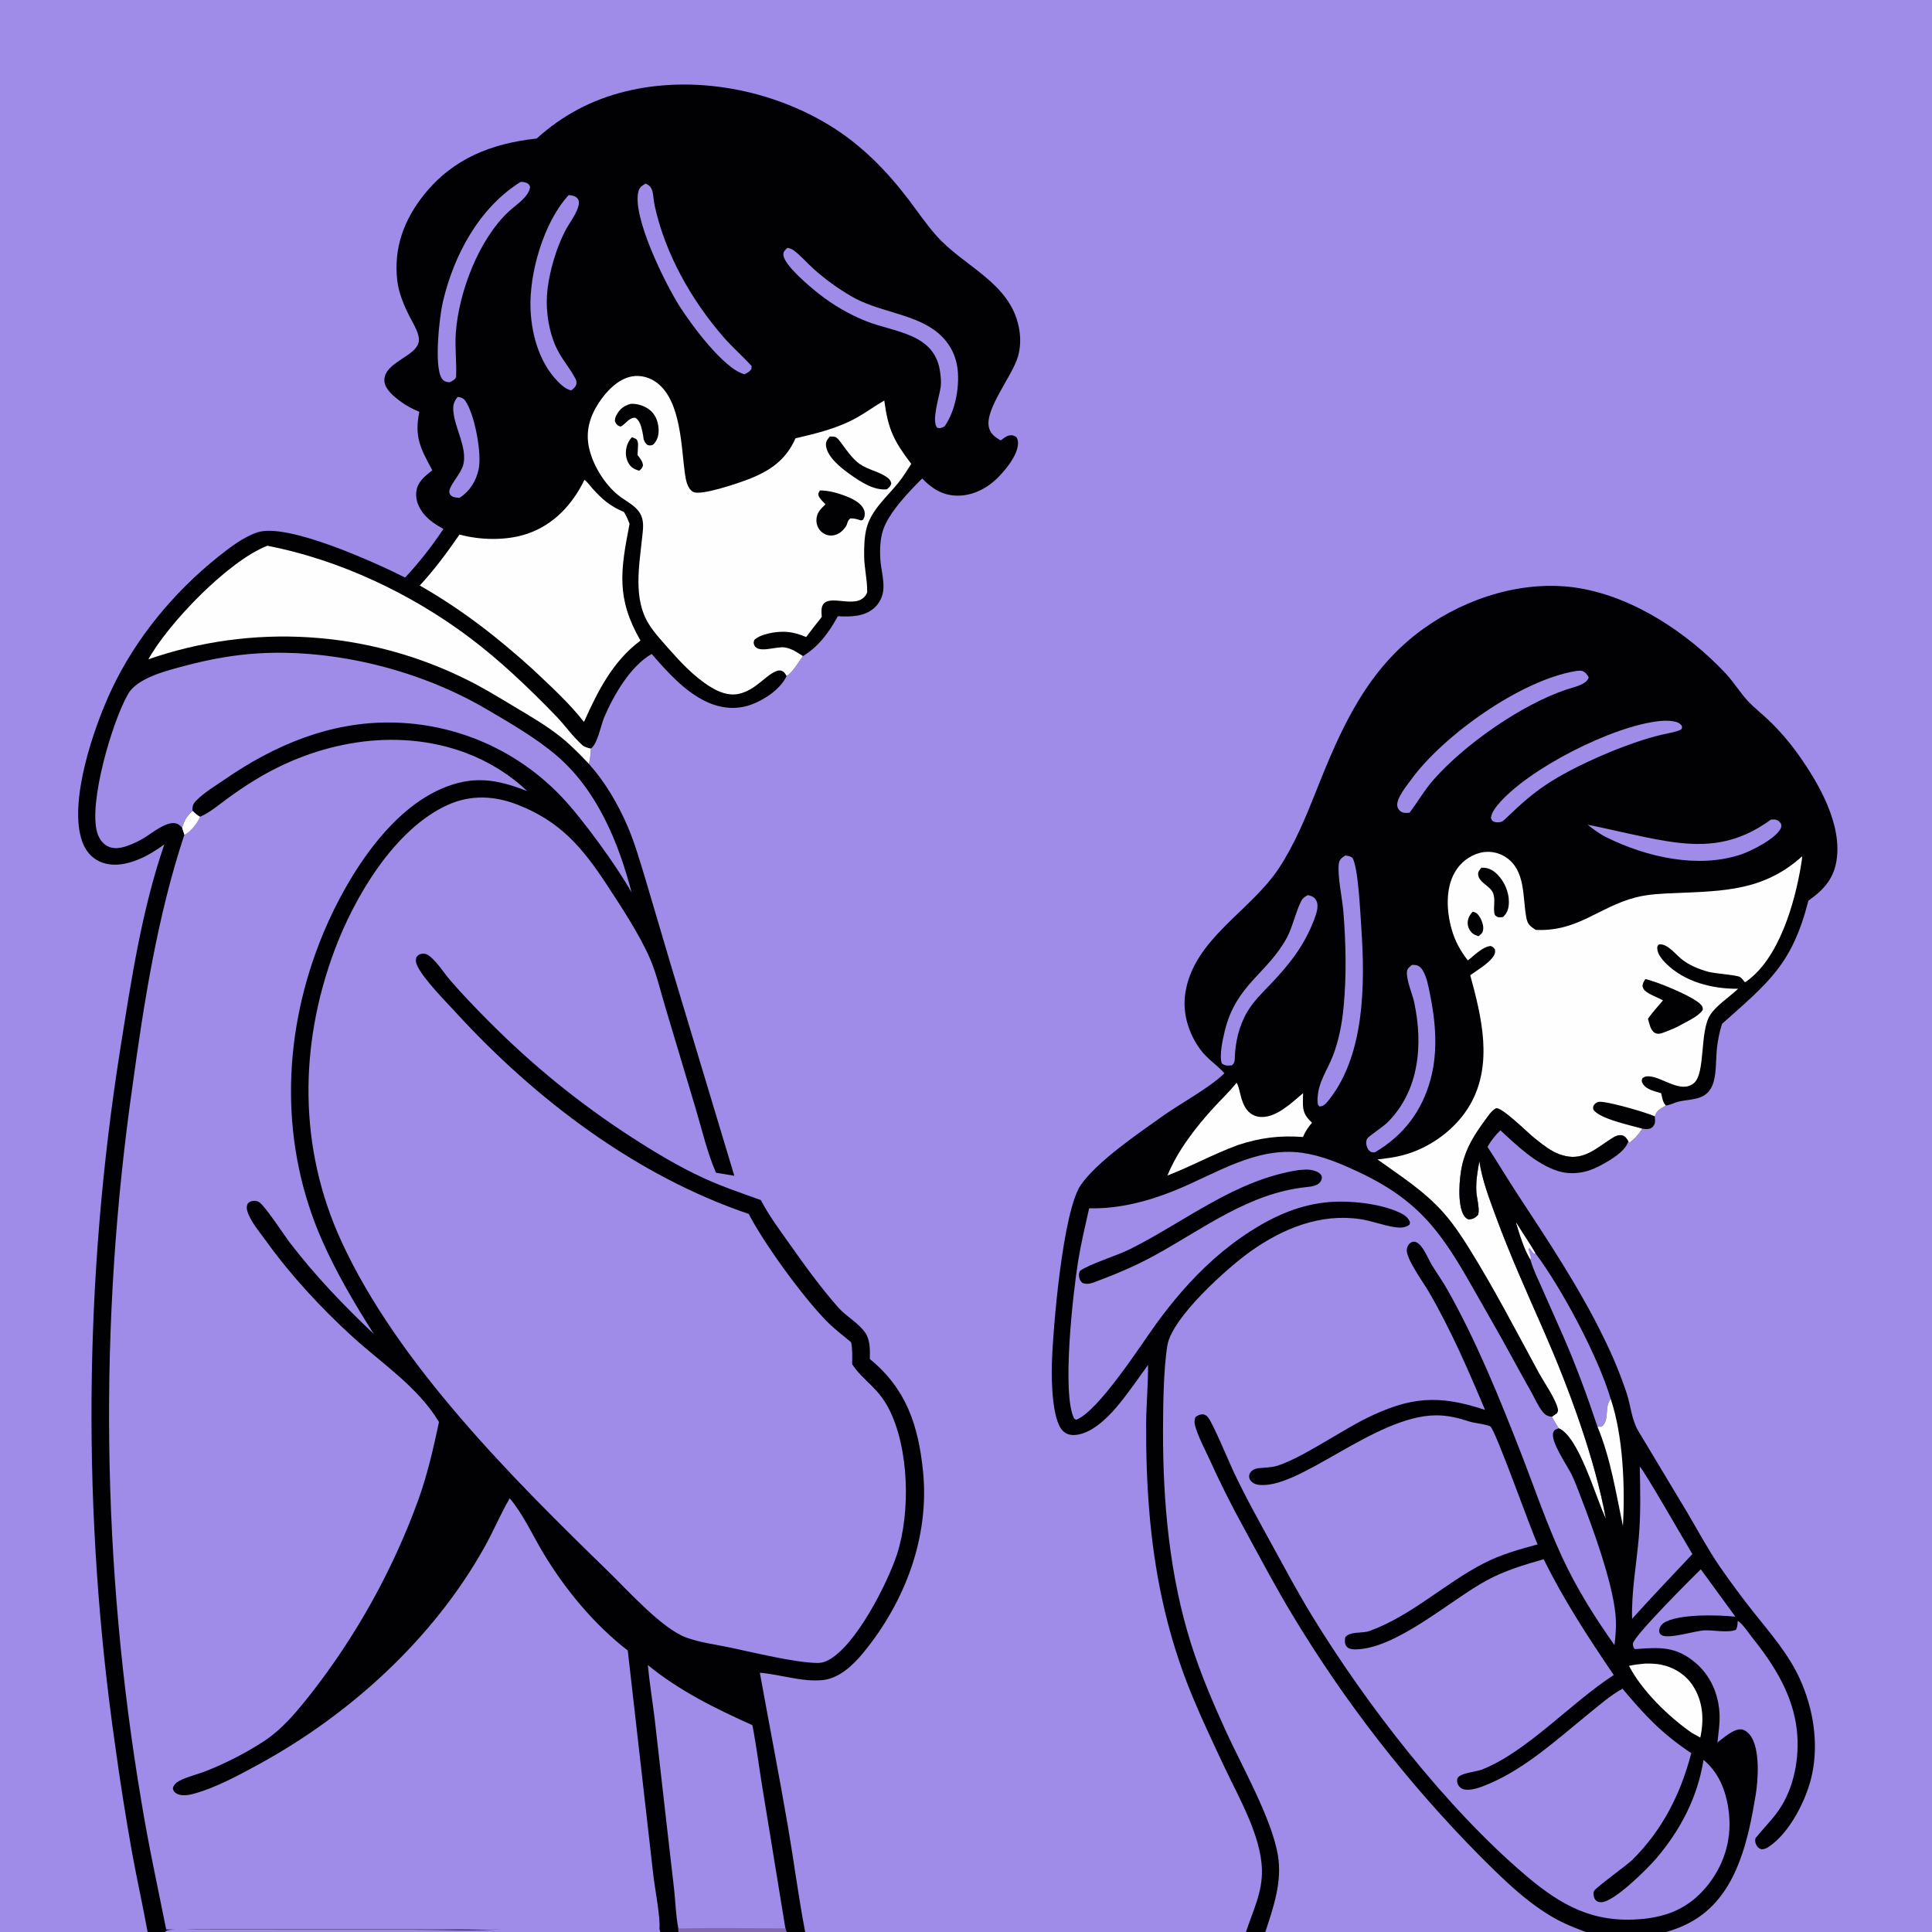 <?xml version="1.0" encoding="utf-8" ?>
<svg xmlns="http://www.w3.org/2000/svg" xmlns:xlink="http://www.w3.org/1999/xlink" width="1024" height="1024">
	<rect width="100%" height="100%" fill="#333333" stroke="none"/>
	<path fill="#9F8BE8" d="M0 0L1024 0L1024 1024L883.182 1024L840.494 1024L670.642 1024L660.405 1024L426.761 1024L416.893 1024L359.619 1024L349.944 1024L87.365 1024L78.234 1024L0 1024L0 0Z"/>
	<path fill="#010103" d="M284.448 73.428C298.117 61.074 313.661 52.822 331.6 48.434C367.601 39.629 408.477 47.287 439.962 66.615C456.492 76.763 469.951 90.498 481.611 105.844C486.481 112.254 491.05 119.017 496.403 125.036C510.818 141.244 535.084 149.683 539.945 173.127C541.026 178.338 541.032 183.741 539.57 188.878C536.594 199.34 521.557 217.206 524.211 226.776C525.161 230.199 527.477 231.675 530.368 233.434C531.592 232.57 533.246 231.159 534.693 230.841C536.423 230.461 537.311 230.742 538.746 231.716C539.381 232.856 539.612 233.703 539.581 234.992C539.429 241.364 532.754 249.413 528.33 253.675C522.521 259.27 514.833 263.019 506.629 262.692C499.291 262.399 493.709 258.741 488.789 253.606C481.872 260.435 471.278 271.505 468.158 280.603C466.494 285.457 466.275 291.21 466.586 296.297C466.901 301.463 468.485 306.729 468.231 311.898Q468.198 312.63 468.093 313.356Q467.988 314.081 467.812 314.792Q467.636 315.504 467.39 316.195Q467.145 316.885 466.833 317.548Q466.52 318.211 466.144 318.84Q465.768 319.47 465.332 320.058Q464.895 320.647 464.403 321.19Q463.91 321.733 463.367 322.225C458.056 326.969 450.737 326.915 444.065 326.63C439.481 335.054 433.865 342.727 425.569 347.749C423.411 350.686 420.015 356.576 416.914 358.28C413.777 365.183 405.198 370.874 398.271 373.42C390.129 376.413 381.851 375.462 374.12 371.796C362.918 366.483 353.437 355.884 345.403 346.611C334.087 353.064 325.15 368.631 320.218 380.249C318.395 384.543 316.809 394.136 313.179 396.764C313.214 399.531 312.653 402.215 312.185 404.932C320.758 414.566 327.407 425.906 332.526 437.706C336.396 446.625 339.042 456.003 341.888 465.284L355.23 510.353L389.203 623.178L379.489 621.569C374.876 610.968 372.078 598.909 368.785 587.79L352.465 533.248C350.023 525.086 348.019 516.352 344.696 508.524C339.321 495.866 329.087 480.276 321.501 468.735C308.678 449.224 296.969 435.365 274.465 426.562C262.204 421.765 249.621 421.093 237.452 426.558C209.029 439.322 187.696 475.706 177.207 503.944C158.436 554.475 158.271 608.515 180.887 657.813C210.73 722.863 271.703 783.618 322.704 833.196C332.823 843.032 350.871 863.223 363.682 867.913C370.889 870.551 379.176 871.614 386.715 873.185C399.511 875.852 420.587 881.102 432.848 881.395C434.87 881.444 436.528 881.133 438.362 880.253C453.436 873.02 470.69 838.551 475.506 823.559C482.626 801.392 481.843 767.618 471.125 746.713C465.211 735.178 457.557 731.94 451.659 723.07C451.698 719.178 451.887 715.251 451.112 711.417C446.641 707.69 442.009 704.221 437.938 700.039C425.184 686.934 405.275 659.568 396.815 643.4C337.378 623.283 283.912 582.787 241.801 536.854C236.198 530.743 224.457 518.921 221.189 511.925C220.405 510.244 220.204 509.13 220.696 507.308C221.523 506.259 222.383 505.655 223.728 505.475C225.723 505.208 227.234 506.298 228.642 507.562C232.502 511.025 235.339 515.768 238.732 519.69C245.291 527.27 252.306 534.54 259.382 541.637C282.567 564.893 307.257 584.978 334.838 602.808C347.119 610.748 359.869 618.428 373.183 624.52C382.928 628.979 393.195 632.447 403.274 636.074C407.396 644.054 412.847 651.354 418.025 658.675C426.358 670.456 434.764 682.197 444.327 693.024C448.648 697.916 455.337 701.316 458.835 706.753C461.297 710.578 461.12 715.934 461.034 720.321C480.348 736.101 486.743 755.506 489.216 779.741C492.776 814.647 479.61 849.156 457.561 875.995C452.16 882.568 444.738 889.668 435.843 890.499C424.929 891.519 413.585 887.477 402.736 886.594C407.661 913.901 413.01 941.089 417.686 968.448C420.844 986.926 423.224 1005.6 426.761 1024L416.893 1024L359.619 1024L349.944 1024L87.365 1024L78.234 1024C75.721 1010.16 72.656 996.417 70.105 982.581Q64.956 953.772 60.986 924.778Q59.347 913.341 57.922 901.874Q56.496 890.408 55.286 878.917Q54.075 867.427 53.08 855.915Q52.085 844.404 51.305 832.876Q50.526 821.348 49.962 809.807Q49.398 798.266 49.05 786.717Q48.702 775.168 48.57 763.614Q48.438 752.061 48.523 740.507Q48.607 728.953 48.907 717.402Q49.208 705.852 49.725 694.309Q50.241 682.766 50.974 671.235Q51.706 659.703 52.654 648.188Q53.602 636.673 54.766 625.177Q55.929 613.681 57.307 602.209Q58.685 590.738 60.278 579.293Q61.871 567.849 63.677 556.437C69.507 519.865 75.022 482.696 87.093 447.553C82.749 450.671 78.383 453.48 73.417 455.513C66.927 458.172 59.591 459.629 52.922 456.666C48.305 454.614 45.219 450.677 43.554 445.985C36.123 425.043 49.74 385.441 59.126 365.495C71.968 338.205 92.168 313.834 115.689 295.048C121.756 290.202 128.956 284.665 136.399 282.167C152.271 276.841 199.596 298.481 214.71 306.118C222.302 298.044 228.858 289.543 235.031 280.355C231.271 278.241 227.758 276.07 224.907 272.744C222.082 269.451 220.145 265.174 220.627 260.761C221.217 255.36 225.213 252.4 229.12 249.242C222.964 237.756 219.486 231.747 222.253 218.294C218.539 216.739 215.103 214.919 211.88 212.492C208.737 210.128 204.173 206.368 203.759 202.24C202.901 193.696 215.963 190.028 220.377 184.408C221.598 182.855 222.223 181.14 221.987 179.154C221.538 175.361 218.759 171.07 217.07 167.717C214.014 161.65 211.284 155.244 210.527 148.43C208.619 131.256 214.173 116.323 224.896 103.008C240.259 83.93 260.747 75.972 284.448 73.428Z"/>
	<path fill="#9F8BE8" d="M105.97 432.901C106.142 432.828 106.314 432.758 106.484 432.683C111.546 430.435 116.132 426.441 120.601 423.183Q127.356 418.251 134.464 413.842C167.556 393.275 209.543 385.161 246.789 399.007C258.534 403.373 270.381 410.546 279.392 419.288C263.099 412.884 250.495 410.876 233.855 418.094C203.591 431.221 180.746 470.187 169.254 499.839C149.443 550.951 148.498 607.182 170.795 657.625C178.4 674.83 188.065 691.18 198.128 707.042C182.064 691.825 167.208 676.339 153.706 658.754C150.782 654.947 140.058 638.466 137.071 636.98C136.168 636.53 135.247 636.391 134.244 636.486C132.955 636.609 132.223 636.997 131.325 637.885C130.6 639.417 130.661 640.62 131.175 642.211C132.971 647.776 138.097 653.648 141.522 658.413C154.274 676.148 170.32 693.376 186.429 708.129C202.167 722.542 221.539 735.071 232.673 753.71C229.739 767.562 226.527 781.571 221.736 794.919Q219.201 801.892 216.392 808.76Q213.584 815.628 210.506 822.379Q207.428 829.13 204.086 835.755Q200.744 842.379 197.142 848.866Q193.541 855.354 189.686 861.693Q185.831 868.033 181.729 874.216Q177.627 880.398 173.283 886.414Q168.94 892.43 164.362 898.269C156.952 907.574 149.593 916.558 139.535 923.12Q132.299 927.77 124.643 931.69Q116.987 935.611 108.985 938.766C104.512 940.542 99.274 941.647 95.084 943.875C93.357 944.793 92.1 945.889 91.626 947.853C91.903 949.046 92.157 949.656 93.207 950.379C95.823 952.181 99.887 951.505 102.72 950.723C114.399 947.498 125.984 941.2 136.603 935.426C185.353 908.92 229.715 868.581 256.892 819.835C261.589 811.41 265.314 802.432 270.156 794.119C277.181 802.448 282.021 813.145 287.585 822.523C299.1 841.932 314.842 861.005 332.726 874.797L346.195 993.178C346.935 1000.27 350.128 1016.26 349.507 1022.34L349.944 1024L87.365 1024C88.171 1023.37 88.491 1023.1 89.514 1022.95C94.138 1022.29 99.446 1022.75 104.137 1022.75L133.312 1022.78L220.096 1022.81C235.278 1022.81 250.904 1023.52 266.038 1022.58C259.243 1022.97 252.287 1022.67 245.476 1022.67L206.657 1022.63L88.079 1022.65C83.572 1000.03 78.635 977.59 74.927 954.802Q72.95 943.067 71.199 931.295Q69.448 919.524 67.925 907.721Q66.403 895.918 65.108 884.087Q63.814 872.257 62.748 860.404Q61.683 848.551 60.846 836.68Q60.01 824.808 59.403 812.923Q58.796 801.037 58.419 789.143Q58.042 777.248 57.895 765.348Q57.748 753.448 57.831 741.547Q57.913 729.646 58.226 717.75Q58.539 705.853 59.081 693.964Q59.624 682.076 60.396 670.2Q61.168 658.324 62.17 646.466Q63.171 634.607 64.402 622.77Q65.632 610.933 67.091 599.122Q68.55 587.311 70.237 575.53C76.349 530.858 83.518 485.277 97.727 442.388L96.538 438.701C97.629 434.8 99.084 432.53 102.009 429.763C103.281 430.937 104.445 432.065 105.97 432.901Z"/>
	<path fill="#FEFEFE" d="M96.538 438.701C97.629 434.8 99.084 432.53 102.009 429.763C103.281 430.937 104.445 432.065 105.97 432.901C104.795 435.981 100.958 440.853 97.985 442.331C97.906 442.37 97.813 442.369 97.727 442.388L96.538 438.701Z"/>
	<path fill="#FEFEFE" d="M416.914 358.28C416.492 357.538 415.761 356.326 415.011 355.892C413.912 355.256 412.921 355.175 411.747 355.604C405.595 357.853 400.756 365.715 391.581 367.753C386.236 368.94 380.898 366.774 376.419 363.982C367.8 358.607 360.749 351.017 354.086 343.455C350.47 339.35 346.572 335.166 343.715 330.489C335.602 317.209 338.762 300.098 340.281 285.459C340.69 281.519 341.48 277.211 339.911 273.429C337.745 268.21 331.815 265.821 327.642 262.427C320.323 256.475 314.222 246.521 312.2 237.34C310.294 228.684 312.574 220.806 317.362 213.518C321.371 207.416 327.54 200.805 335.004 199.495C339.707 198.67 344.597 200.089 348.346 202.996C360.903 212.732 361.025 236.453 362.979 250.746C363.423 253.998 364.204 258.826 367.289 260.674C371.245 263.045 391.911 255.869 396.699 254.013C408.168 249.567 416.562 243.806 421.625 232.322C432.939 229.666 443.887 227.064 454.144 221.339C459.134 218.553 463.725 215.134 468.685 212.289C470.74 227.63 473.686 233.603 482.981 245.862C480.8 249.301 478.645 252.77 476.086 255.946C470.091 263.384 461.927 270.143 459.346 279.737C458.101 284.362 457.988 289.775 458.014 294.542C458.049 301.081 459.765 307.49 459.609 314.03C455.549 323.669 441.299 315.06 436.703 319.822C434.925 321.665 435.453 324.644 435.551 326.978Q431.361 332.26 427.289 337.633C423.65 336.114 420.029 335.014 416.059 334.867C411.275 334.69 403.384 335.859 399.804 339.148C399.567 339.99 399.341 340.362 399.551 341.251C400.907 346.98 411.273 342.374 416.027 343.161C419.575 343.748 422.62 345.824 425.569 347.749C423.411 350.686 420.015 356.576 416.914 358.28Z"/>
	<path fill="#010103" d="M434.585 259.927C439.142 259.971 443.997 261.266 448.224 262.914C451.77 264.296 456.46 266.496 457.936 270.241C458.529 271.744 458.482 273.518 457.735 274.953C457.326 275.74 457.125 275.604 456.353 275.837C454.431 275.224 452.835 274.713 450.805 274.749C449.372 275.688 449.294 276.8 448.709 278.379C448.393 278.951 448.049 279.478 447.64 279.989C446.002 282.032 443.803 283.597 441.129 283.822C438.888 284.01 436.718 283.178 435.109 281.62C433.464 280.026 432.642 277.742 432.724 275.47C432.859 271.705 434.994 269.737 437.515 267.289C436.364 266.068 434.627 264.534 433.968 262.963C433.401 261.614 433.952 261.09 434.585 259.927Z"/>
	<path fill="#010103" d="M439.828 231.342C440.775 231.366 442.484 231.3 443.248 231.847C445.809 233.68 449.98 241.888 455.641 245.907C459.933 248.955 465.624 249.839 469.982 252.86C471.324 253.79 472.064 254.616 472.412 256.262C471.872 257.905 471.36 258.201 470.095 259.328C463.396 260.13 456.115 255.373 450.844 251.638C446.147 248.31 438.594 242.475 437.812 236.39C437.524 234.148 438.474 232.958 439.828 231.342Z"/>
	<path fill="#010103" d="M334.226 214.063C334.497 214.052 334.768 214.035 335.04 214.03C338.564 213.965 342.933 215.647 345.399 218.184C348.093 220.956 349.254 225.083 349.071 228.887C348.942 231.557 348.06 233.938 346.067 235.74C344.683 236.168 344.528 236.227 343.148 235.825C342.038 234.822 341.677 234.233 341.157 232.884C340.967 231.506 340.779 230.114 340.473 228.757C339.895 226.191 339.138 222.893 336.805 221.444C333.653 221.054 331.636 224.632 329.102 226.075C328.659 226.004 328.486 226.002 328.037 225.789C326.801 225.201 326.384 224.377 325.891 223.185C325.977 222.005 326.128 221.168 326.685 220.109C328.473 216.716 330.618 215.122 334.226 214.063Z"/>
	<path fill="#010103" d="M334.889 231.759C335.943 232.046 336.629 232.354 337.527 232.975C338.083 234.189 338.246 234.866 338.166 236.242L337.911 241.19C339.246 242.915 340.626 244.451 340.793 246.709C340.386 248.19 339.906 248.558 338.771 249.497C337.376 249.031 335.94 248.579 334.813 247.593C332.929 245.945 331.767 242.953 331.725 240.482C331.668 237.125 332.657 234.237 334.889 231.759Z"/>
	<path fill="#9F8BE8" d="M96.538 438.701C95.859 437.947 94.926 437.044 93.978 436.643C88.855 434.477 80.433 441.705 76.231 444.198C73.439 445.854 70.443 447.315 67.368 448.366C64.005 449.515 60.25 450.242 56.961 448.482C54.248 447.03 52.45 444.331 51.563 441.445C46.774 425.846 59.331 382.803 67.874 367.837C72.813 359.185 88.834 355.325 97.971 352.896C110.957 349.445 124.415 346.959 137.843 346.242C178.25 344.085 222.796 355.326 257.672 375.774C270.306 383.182 283.996 391.038 295.108 400.555C316.432 418.816 327.859 446.449 334.762 473.051C327.097 459.254 308.401 433.513 297.584 422.264Q296.495 421.117 295.377 419.998Q294.259 418.879 293.113 417.788Q291.968 416.697 290.795 415.635Q289.623 414.574 288.424 413.541Q287.225 412.509 286.001 411.508Q284.777 410.506 283.528 409.535Q282.279 408.564 281.007 407.625Q279.734 406.686 278.438 405.779Q277.142 404.871 275.824 403.997Q274.506 403.123 273.166 402.282Q271.826 401.441 270.466 400.633Q269.106 399.826 267.726 399.053Q266.345 398.28 264.946 397.542Q263.547 396.804 262.13 396.101Q260.713 395.398 259.279 394.731Q257.845 394.064 256.394 393.432Q254.944 392.801 253.478 392.207Q252.012 391.612 250.532 391.055Q249.052 390.497 247.558 389.976Q246.064 389.456 244.558 388.973Q243.052 388.49 241.534 388.045Q240.016 387.6 238.487 387.193Q236.959 386.786 235.42 386.418Q233.882 386.049 232.335 385.719Q230.788 385.39 229.233 385.099Q227.678 384.808 226.117 384.556Q224.555 384.304 222.988 384.091Q221.42 383.878 219.848 383.704Q218.276 383.531 216.7 383.397Q215.123 383.263 213.544 383.168Q211.965 383.073 210.385 383.018Q208.804 382.963 207.222 382.948C174.88 382.537 145.312 394.997 119.107 413.112C114.078 416.588 108.167 420.041 103.924 424.414C102.22 426.171 101.942 427.345 102.009 429.763C99.084 432.53 97.629 434.8 96.538 438.701Z"/>
	<path fill="#9F8BE8" d="M343.364 882.502C359.948 896.138 379.3 905.641 398.778 914.367C400.819 924.812 402.145 935.489 403.845 946.005L416.273 1022.08C416.443 1022.77 416.576 1023.36 416.893 1024L359.619 1024L359.529 1022.12C358.195 1015.4 358.053 1008.33 357.306 1001.5L353.169 965.507L347.048 911.54C345.878 901.856 344.296 892.212 343.364 882.502Z"/>
	<path fill="#8167AE" d="M416.273 1022.08C416.443 1022.77 416.576 1023.36 416.893 1024L359.619 1024L359.529 1022.12C378.414 1021.73 397.383 1022.01 416.273 1022.08Z"/>
	<path fill="#FEFEFE" d="M141.714 289.256C179.666 296.596 217.757 314.58 248.595 337.714C265.156 350.137 280.135 364.515 294.535 379.335C299.362 384.303 303.482 390.325 308.621 394.9C309.897 396.035 311.563 396.363 313.179 396.764C313.214 399.531 312.653 402.215 312.185 404.932C307.647 400.161 303.071 395.403 297.964 391.233C290.007 384.735 281.106 379.648 272.323 374.378C263.902 369.325 255.489 364.155 246.645 359.859Q244.223 358.665 241.773 357.53Q239.322 356.396 236.844 355.323Q234.367 354.25 231.863 353.238Q229.359 352.227 226.831 351.278Q224.303 350.329 221.753 349.443Q219.202 348.556 216.63 347.733Q214.058 346.911 211.467 346.152Q208.875 345.393 206.266 344.698Q203.656 344.004 201.03 343.374Q198.405 342.745 195.764 342.18Q193.123 341.616 190.47 341.117Q187.816 340.618 185.15 340.185Q182.485 339.753 179.81 339.386Q177.135 339.019 174.451 338.718Q171.768 338.418 169.077 338.184Q166.387 337.95 163.692 337.783Q160.997 337.616 158.299 337.515Q155.6 337.415 152.9 337.381Q150.2 337.348 147.5 337.381Q144.8 337.414 142.102 337.515Q139.403 337.615 136.708 337.782Q134.013 337.949 131.323 338.182Q128.633 338.416 125.949 338.716Q123.266 339.016 120.59 339.383Q117.915 339.75 115.25 340.182Q112.584 340.615 109.931 341.114Q107.277 341.612 104.636 342.176Q101.995 342.74 99.369 343.37Q96.743 343.999 94.134 344.693Q91.525 345.388 88.933 346.146Q86.341 346.905 83.769 347.727Q81.198 348.55 78.647 349.436C89.51 329.982 121.118 297.254 141.714 289.256Z"/>
	<path fill="#FEFEFE" d="M309.789 254.28C311.373 255.526 312.726 257.474 314.081 258.983C319.339 264.84 323.394 268.253 330.686 271.351C331.994 273.388 332.828 275.416 333.678 277.663C328.855 302.473 326.528 316.977 339.463 339.53C324.75 350.471 316.829 366.34 309.505 382.665C301.767 372.634 291.573 363.445 282.386 354.737C263.289 337.478 244.859 323.15 222.484 310.333C230.383 301.825 236.962 292.829 243.563 283.312C254.6 286.348 268.474 286.627 279.393 282.929C293.49 278.155 303.407 267.425 309.789 254.28Z"/>
	<path fill="#9F8BE8" d="M417.377 131.339C418.585 131.635 419.654 131.963 420.671 132.707C424.356 135.404 427.611 139.244 431.019 142.327C437.095 147.823 444.023 152.831 451.105 156.975C464.982 165.094 482.135 165.898 494.773 174.629C501.298 179.136 505.824 185.787 507.236 193.65C509.032 203.652 506.577 217.462 500.75 225.847C500.464 226.025 500.192 226.227 499.892 226.382C498.769 226.963 497.992 227.034 496.792 226.749C493.457 223.325 497.989 209.8 498.591 205.04C498.911 202.513 498.634 199.936 498.314 197.421C495.672 176.698 474.566 176.291 459.135 170.258Q455.714 168.887 452.402 167.272Q449.09 165.656 445.903 163.806Q442.716 161.955 439.671 159.879Q436.626 157.803 433.74 155.512C429.286 151.971 414.999 140.12 415.204 134.743C415.267 133.099 416.324 132.404 417.377 131.339Z"/>
	<path fill="#9F8BE8" d="M275.876 96.436C276.88 96.392 277.97 96.497 278.909 96.879C280.234 97.418 280.436 97.819 280.969 99.031C280.478 104.25 273.332 108.675 269.679 112.077C253.692 126.964 243.163 154.927 241.595 176.323C241.013 184.264 242.109 192.042 241.733 199.892C241.085 201.328 239.781 201.835 238.471 202.567C238.013 202.555 237.41 202.556 236.972 202.461C235.639 202.171 234.822 201.635 234.102 200.491C229.959 193.901 232.931 167.761 234.692 160.177C240.45 135.383 253.818 110.284 275.876 96.436Z"/>
	<path fill="#9F8BE8" d="M342.187 97.296C344.568 98.394 345.489 99.624 345.98 102.213C346.405 104.454 346.495 106.749 346.987 108.991C352.589 134.559 366.388 158.984 383.438 178.619C388.143 184.038 393.568 188.703 398.365 194.02L398.28 195.519C397.308 197.065 396.185 197.562 394.583 198.368C383.54 195.45 366.381 172.044 360.282 162.461C352.392 150.064 334.895 114.607 338.386 101.417C338.971 99.206 340.348 98.399 342.187 97.296Z"/>
	<path fill="#9F8BE8" d="M301.409 103.405C303.084 103.526 305.07 103.848 306.157 105.261C307.215 106.634 306.826 108.635 306.3 110.147C304.76 114.563 301.535 118.525 299.409 122.682C294.877 131.542 291.569 142.796 290.266 152.657C289.054 161.831 290.181 171.911 293.344 180.609C296.596 189.55 301.181 193.409 305.091 200.891C305.546 201.762 305.656 202.536 305.486 203.511C305.209 205.113 303.892 206.006 302.711 206.961C300.517 206.36 299.111 205.392 297.414 203.871C286.474 194.068 281.835 178.404 281.204 164.197C280.347 144.881 288.182 117.736 301.409 103.405Z"/>
	<path fill="#9F8BE8" d="M242.59 210.365C244.13 210.552 245.591 211.013 246.537 212.33C251.549 219.301 255.496 240.29 253.694 248.696C252.335 255.041 249.053 260.242 243.653 263.837C242.312 263.765 240.555 263.746 239.417 262.923C238.57 262.311 238.012 261.333 238.158 260.266C238.67 256.534 244.413 251.099 245.606 246.059C247.664 237.367 241.128 226.97 240.313 218.257C240.005 214.974 240.435 212.862 242.59 210.365Z"/>
	<path fill="#9F8BE8" d="M648.962 568.839C644.924 564.317 639.877 561.275 636.177 556.228C629.899 547.663 626.614 536.862 628.252 526.271C632.663 497.756 662.7 483.025 677.685 460.409C686.111 447.694 692.123 433.038 697.731 418.907C710.838 385.884 724.444 354.796 754.372 333.28C777.632 316.559 808.477 306.952 837.045 311.751C866.067 316.626 894.306 335.406 914.381 356.663C918.95 361.502 922.374 367.357 926.954 372.129C930.079 375.385 933.714 378.219 937 381.319Q941.487 385.596 945.547 390.28Q949.607 394.963 953.204 400.012C964.096 415.349 976.743 437.31 973.283 456.755C971.58 466.325 966.067 472.023 958.495 477.365C949.85 511.184 937.473 520.589 912.705 542.668C911.328 547.03 910.391 551.699 909.95 556.252C909.388 562.046 909.828 569.885 907.596 575.261C903.714 584.612 894.045 581.733 886.853 584.823C885.55 585.382 884.305 585.693 882.922 585.998C880.114 587.625 878.123 588.432 877.053 591.714C877.331 593.535 877.493 595.428 876.229 596.965C875.238 598.171 873.938 598.469 872.472 598.444C871.762 598.432 871.145 598.35 870.441 598.232C868.6 601.064 866.429 603.707 863.628 605.643L863.17 605.464L863.079 604.929C861.336 610.619 852.457 615.566 847.316 618.232C840.564 621.733 832.854 622.937 825.515 620.589C814.054 616.922 803.96 607.09 795.219 599.096C792.501 601.808 790.27 604.5 788.42 607.892C793.873 616.21 798.95 624.764 804.402 633.081C820.59 657.773 837.232 682.677 850.13 709.289Q857.144 723.451 862.172 738.434C864.355 745.098 864.748 752.442 868.374 758.525L894.245 801.603C899.829 811.031 905.051 820.855 911.221 829.9Q919.876 842.437 929.336 854.379C938.339 865.726 948.037 876.715 954.035 890.039C961.056 905.635 963.969 923.496 960.452 940.356C957.726 953.428 948.619 971.7 937.069 979.104C935.888 979.861 934.898 980.168 933.485 980.151C932.09 979.585 931.415 978.979 930.791 977.625C930.255 976.464 930.124 975.492 930.463 974.251C934.462 969.282 938.959 964.88 942.645 959.637C950.953 947.82 953.916 931.404 952.389 917.251C950.35 898.349 940.389 882.527 928.793 868.043C926.716 865.449 924.181 861.406 921.584 859.461C921.409 859.33 921.229 859.206 921.051 859.079L921.008 859.73C920.895 861.287 920.841 862.467 920.081 863.844C915.696 865.567 908.392 863.932 903.592 864.112C898.499 864.302 885.013 868.716 880.999 866.803C880.054 866.353 879.404 865.559 879.388 864.486C879.364 862.882 880.382 861.185 881.676 860.293C889.003 855.24 911.109 855.89 919.802 856.899L901.456 831.751C897.269 835.814 865.629 867.386 865.487 871.154C865.441 872.382 865.664 873.222 866.503 874.075C879.544 873.094 888.316 872.366 898.945 881.589C906.612 888.242 910.727 897.73 911.359 907.777C911.694 913.099 910.822 918.282 910.264 923.555C913.375 921.23 918.7 916.368 922.731 916.575C924.562 916.669 926.49 918.2 927.554 919.591C933.051 926.778 931.892 943.291 930.485 951.745C926.69 974.545 921.03 1001.4 901.104 1015.62C895.566 1019.58 889.665 1022.05 883.182 1024L840.494 1024L670.642 1024L660.405 1024C664.02 1012.84 669.174 1003.04 668.847 990.927C668.355 972.749 656.455 952.506 648.78 936.17C642.992 923.85 637.132 911.527 631.934 898.944Q626.766 886.442 622.753 873.523Q618.741 860.605 615.916 847.375C609.303 817.098 607.301 785.271 607.488 754.337C607.551 744.034 608.57 733.77 608.477 723.47C602.99 730.988 597.665 738.88 591.643 745.97C586.459 752.073 577.991 760.186 569.515 760.586C567.187 760.695 564.967 760.061 563.306 758.371C557.538 752.502 557.301 731.41 557.498 723.505C557.951 705.348 563.21 641.677 572.965 627.892C581.932 615.222 603.076 600.976 615.712 591.922C625.116 585.183 640.757 576.759 648.514 569.282C648.665 569.137 648.813 568.987 648.962 568.839Z"/>
	<path fill="#010103" d="M648.962 568.839C644.924 564.317 639.877 561.275 636.177 556.228C629.899 547.663 626.614 536.862 628.252 526.271C632.663 497.756 662.7 483.025 677.685 460.409C686.111 447.694 692.123 433.038 697.731 418.907C710.838 385.884 724.444 354.796 754.372 333.28C777.632 316.559 808.477 306.952 837.045 311.751C866.067 316.626 894.306 335.406 914.381 356.663C918.95 361.502 922.374 367.357 926.954 372.129C930.079 375.385 933.714 378.219 937 381.319Q941.487 385.596 945.547 390.28Q949.607 394.963 953.204 400.012C964.096 415.349 976.743 437.31 973.283 456.755C971.58 466.325 966.067 472.023 958.495 477.365C949.85 511.184 937.473 520.589 912.705 542.668C911.328 547.03 910.391 551.699 909.95 556.252C909.388 562.046 909.828 569.885 907.596 575.261C903.714 584.612 894.045 581.733 886.853 584.823C885.55 585.382 884.305 585.693 882.922 585.998C880.114 587.625 878.123 588.432 877.053 591.714C877.331 593.535 877.493 595.428 876.229 596.965C875.238 598.171 873.938 598.469 872.472 598.444C871.762 598.432 871.145 598.35 870.441 598.232C868.6 601.064 866.429 603.707 863.628 605.643L863.17 605.464L863.079 604.929C862.273 603.646 861.567 602.369 860.028 601.865C857.803 601.138 855.632 602.528 853.828 603.676C846.33 608.45 839.711 614.854 829.939 612.768C827.684 612.286 825.291 611.433 823.268 610.318C819.408 608.19 815.63 605.132 812.228 602.33C809.284 599.905 795.31 586.125 792.794 587.494C790.511 588.736 788.528 591.827 787.005 593.906C781.498 601.423 777.165 608.227 774.997 617.426C773.455 623.966 772.255 638.589 775.972 644.299C776.612 645.282 777.352 645.947 778.469 646.333C780.739 646.145 782.07 645.43 783.52 643.721C784.309 640.08 782.595 634.799 782.45 630.948C782.25 625.675 783.139 620.62 784.1 615.465C785.581 625.486 789.219 634.881 792.684 644.341C800.359 665.293 809.505 685.456 818.459 705.882C831.568 735.786 845.286 773.027 851.161 804.995L850.857 804.362C845.684 793.48 836.743 761.465 826.161 757.032Q824.264 754.036 822.536 750.939C820.231 750.643 819.022 750.001 817.563 748.18C815.251 745.295 813.592 741.412 811.791 738.171Q806.188 728.188 800.704 718.139C794.543 706.764 788.004 695.637 781.652 684.37C764.293 653.578 752.611 636.274 719.202 620.77C709.963 616.482 700.148 612.377 690.005 610.991C665.687 607.666 644.347 622.178 622.873 630.892C608.346 636.786 593.008 640.799 577.268 640.421C575.178 649.73 572.942 659.043 571.426 668.467C568.83 684.611 562.615 738.419 569.287 751.79L570.324 752.525C582.055 748.279 604.661 712.884 612.789 701.687Q619.083 692.987 626.1 684.859C637.2 672.104 649.111 661.238 663.44 652.144C676.025 644.155 689.473 638.346 704.479 637.126C715.757 636.208 731.684 637.905 741.935 642.739C744.033 643.728 746.232 645.15 747.149 647.377C747.463 648.139 747.24 648.382 747.036 649.13C744.636 650.91 741.958 650.821 739.108 650.391C732.943 649.46 727.042 647.064 720.873 646.153C699.803 643.043 680.031 651.095 663.072 663.078C650.672 671.84 621.188 698.213 618.733 713.098C616.667 725.627 616.451 745.645 616.426 758.741C616.355 796.409 619.9 835.291 631.321 871.35C636.237 886.873 642.749 902.171 649.482 916.989C657.894 935.499 674.019 963.756 677.308 983.289C679.67 997.312 674.985 1010.87 670.642 1024L660.405 1024C664.02 1012.84 669.174 1003.04 668.847 990.927C668.355 972.749 656.455 952.506 648.78 936.17C642.992 923.85 637.132 911.527 631.934 898.944Q626.766 886.442 622.753 873.523Q618.741 860.605 615.916 847.375C609.303 817.098 607.301 785.271 607.488 754.337C607.551 744.034 608.57 733.77 608.477 723.47C602.99 730.988 597.665 738.88 591.643 745.97C586.459 752.073 577.991 760.186 569.515 760.586C567.187 760.695 564.967 760.061 563.306 758.371C557.538 752.502 557.301 731.41 557.498 723.505C557.951 705.348 563.21 641.677 572.965 627.892C581.932 615.222 603.076 600.976 615.712 591.922C625.116 585.183 640.757 576.759 648.514 569.282C648.665 569.137 648.813 568.987 648.962 568.839Z"/>
	<path fill="#FEFEFE" d="M777.978 509.035C774.043 503.987 771.196 498.81 769.432 492.626C766.735 483.167 765.997 471.18 771.068 462.354C774.008 457.237 778.757 453.484 784.496 452.01Q784.925 451.903 785.359 451.818Q785.792 451.733 786.23 451.671Q786.668 451.608 787.108 451.568Q787.548 451.529 787.99 451.511Q788.432 451.494 788.874 451.5Q789.316 451.505 789.757 451.534Q790.198 451.562 790.637 451.613Q791.076 451.664 791.512 451.737Q791.948 451.811 792.379 451.906Q792.811 452.002 793.237 452.12Q793.663 452.238 794.082 452.377Q794.502 452.517 794.913 452.678Q795.325 452.839 795.728 453.021Q796.131 453.203 796.524 453.405Q796.917 453.608 797.299 453.83Q797.681 454.052 798.051 454.294C808.828 461.362 806.885 475.617 809.012 486.501C809.631 489.671 810.738 490.737 813.407 492.492L813.987 492.867C836.294 493.875 847.029 480.902 866.763 475.701C873.824 473.84 881.235 473.636 888.492 473.33C914.132 472.252 935.033 472.03 955.23 453.815Q954.985 456.225 954.579 458.614C951.247 478.745 942.928 507.917 925.64 520.16C925.013 520.604 925.325 520.547 924.672 520.437C924.011 519.6 923.146 518.345 922.211 517.822C920.232 516.717 909.123 516.077 905.324 515.034C900.413 513.685 894.867 511.423 890.964 508.097C888.854 506.299 886.955 504.138 884.732 502.493C883.036 501.237 881.335 500.266 879.169 500.615C878.372 501.547 878.345 501.684 878.397 502.918C878.513 505.635 881.069 508.722 882.888 510.536C892.899 520.516 907.548 524.177 921.235 524.063C916.741 528.382 909.655 532.855 906.37 538.054C900.783 546.901 904.024 568.842 897.812 574.062C891.006 579.78 881.38 571.056 874.303 570.492C872.789 570.372 871.616 570.523 870.433 571.556C870.091 572.877 869.995 573.181 870.753 574.443C872.642 577.584 877.207 578.429 880.421 579.409C880.587 580.113 880.767 580.816 880.927 581.522C881.364 583.449 881.652 584.443 882.922 585.998C880.114 587.625 878.123 588.432 877.053 591.714C877.331 593.535 877.493 595.428 876.229 596.965C875.238 598.171 873.938 598.469 872.472 598.444C871.762 598.432 871.145 598.35 870.441 598.232C868.6 601.064 866.429 603.707 863.628 605.643L863.17 605.464L863.079 604.929C862.273 603.646 861.567 602.369 860.028 601.865C857.803 601.138 855.632 602.528 853.828 603.676C846.33 608.45 839.711 614.854 829.939 612.768C827.684 612.286 825.291 611.433 823.268 610.318C819.408 608.19 815.63 605.132 812.228 602.33C809.284 599.905 795.31 586.125 792.794 587.494C790.511 588.736 788.528 591.827 787.005 593.906C781.498 601.423 777.165 608.227 774.997 617.426C773.455 623.966 772.255 638.589 775.972 644.299C776.612 645.282 777.352 645.947 778.469 646.333C780.739 646.145 782.07 645.43 783.52 643.721C784.309 640.08 782.595 634.799 782.45 630.948C782.25 625.675 783.139 620.62 784.1 615.465C785.581 625.486 789.219 634.881 792.684 644.341C800.359 665.293 809.505 685.456 818.459 705.882C831.568 735.786 845.286 773.027 851.161 804.995L850.857 804.362C845.684 793.48 836.743 761.465 826.161 757.032Q824.264 754.036 822.536 750.939C823.483 750.337 824.362 749.668 825.259 748.995C825.656 748.129 825.922 747.944 825.735 746.965C824.708 741.602 818.376 732.696 815.571 727.527C803.583 705.435 791.872 682.826 778.574 661.495C774.562 655.059 770.212 648.555 765.189 642.875C754.817 631.147 742.644 623.583 730.13 614.538C734.718 613.986 739.297 613.432 743.77 612.233C758.172 608.373 771.942 598.292 779.327 585.265C791.409 563.954 785.325 539.076 779.257 516.895C783.083 514.141 788.315 511.099 791.185 507.387C792.217 506.053 792.622 504.955 792.369 503.245C791.511 502.065 791.422 501.9 790.071 501.39C785.607 501.843 781.495 506.387 777.978 509.035Z"/>
	<path fill="#010103" d="M870.441 598.232C864.395 596.446 847.724 593.043 844.503 588.093C844.41 587.243 844.201 586.818 844.629 586.029C845.174 585.022 846.125 584.211 847.289 584.006C851.055 583.344 873.406 589.821 877.053 591.714C877.331 593.535 877.493 595.428 876.229 596.965C875.238 598.171 873.938 598.469 872.472 598.444C871.762 598.432 871.145 598.35 870.441 598.232Z"/>
	<path fill="#010103" d="M872.105 518.927C877.954 520.17 898.105 528.3 901.699 532.695C902.469 533.637 902.576 534.186 902.469 535.36C899.844 539.131 893.094 541.86 889.084 544.204C886.652 545.392 884.057 546.384 881.524 547.347C880.002 547.926 878.497 548.285 876.984 547.378C874.757 546.043 874.147 542.304 873.443 539.954C875.903 536.54 878.684 533.391 881.428 530.206C878.607 528.668 875.273 527.579 872.669 525.721C871.426 524.834 870.846 524.088 870.534 522.565C870.797 520.977 871.185 520.251 872.105 518.927Z"/>
	<path fill="#010103" d="M785.196 459.904L785.711 459.909C789.092 459.922 791.251 461.121 793.651 463.507C797.373 467.207 799.754 472.735 799.744 477.999C799.737 481.257 799.033 483.768 796.652 486.025C794.771 486.337 794.168 486.454 792.633 485.357C792.34 484.891 792.159 484.678 792.05 484.073C791.398 480.439 792.815 476.81 791.259 473.137C789.715 469.49 783.707 467.717 783.438 463.489C783.339 461.945 784.269 460.993 785.196 459.904Z"/>
	<path fill="#010103" d="M780.579 483.201C781.915 483.545 782.665 483.839 783.538 484.946C785.121 486.954 786.65 490.601 786.015 493.224C785.616 494.867 784.811 495.246 783.578 496.208C782.49 495.835 781.494 495.504 780.583 494.778Q780.3 494.551 780.042 494.296Q779.784 494.041 779.553 493.761Q779.322 493.482 779.12 493.18Q778.919 492.879 778.749 492.558Q778.579 492.238 778.442 491.902Q778.305 491.566 778.203 491.218Q778.101 490.87 778.034 490.513Q777.968 490.156 777.938 489.795C777.721 487.089 778.81 485.132 780.579 483.201Z"/>
	<path fill="#FEFEFE" d="M655.375 573.923C657.296 576.153 657.182 584.018 661.237 588.645C663.031 590.692 665.369 591.842 668.086 592.011C676.486 592.531 684.675 584.411 690.67 579.404C690.604 581.475 690.514 583.568 690.586 585.639C690.739 590.009 692.363 592.166 695.396 595.074C693.359 597.426 691.811 599.761 690.586 602.631C678.169 601.697 667.763 603.032 655.916 606.967C643.224 611.646 631.347 618.189 618.756 623.062C624.059 610.028 633.732 597.529 643.204 587.147C647.094 582.883 651.357 578.905 654.984 574.415L655.375 573.923Z"/>
	<path fill="#9F8BE8" d="M712.991 453.425C714.502 453.616 715.565 453.709 716.832 454.652C719.893 459.625 720.984 483.92 721.491 491.256C723.579 521.475 723.602 560.956 702.665 584.991C701.378 585.893 700.972 586.37 699.374 586.46L698.599 585.627C698.287 584.235 698.263 583.079 698.357 581.65C698.919 573.085 703.559 567.185 706.504 559.495C709.77 550.968 711.345 542.284 712.189 533.207C713.721 516.73 713.341 499.795 712.028 483.317C711.481 476.438 708.719 463.759 709.618 457.651C709.943 455.445 711.304 454.6 712.991 453.425Z"/>
	<path fill="#9F8BE8" d="M835.369 355.647C836.341 355.551 837.615 355.334 838.559 355.623C840.12 356.101 841.408 357.59 842.027 359.018C841.143 362.882 833.838 364.258 830.391 365.415C806.452 373.453 776.425 394.379 759.726 413.361C754.953 418.787 751.48 425.014 747.104 430.726C745.508 430.946 743.913 431.059 742.492 430.123Q742.294 429.995 742.112 429.845Q741.93 429.696 741.765 429.527Q741.6 429.359 741.455 429.173Q741.31 428.987 741.187 428.786Q741.063 428.586 740.963 428.373Q740.862 428.159 740.786 427.936Q740.71 427.713 740.658 427.483Q740.607 427.253 740.582 427.019C740.148 422.944 745.462 416.628 747.736 413.475C764.821 389.79 806.196 360.336 835.369 355.647Z"/>
	<path fill="#9F8BE8" d="M748.439 511.397C749.245 511.435 750.247 511.42 751.017 511.655C752.414 512.083 753.412 513.178 754.13 514.404C756.215 517.966 756.955 522.219 757.785 526.213C760.873 541.077 762.274 556.877 758.327 571.721C753.776 588.836 743.942 601.828 728.706 610.757C728.673 610.763 728.64 610.776 728.605 610.776C727.207 610.815 726.781 610.813 725.693 609.828C724.765 608.988 724.116 607.055 724.12 605.831C724.124 604.963 724.238 604.006 724.789 603.29C725.832 601.936 733.003 597.304 735.512 594.788C752.327 577.928 754.324 553.516 749.556 531.254C748.557 526.589 745.277 519.482 745.732 514.826C745.885 513.254 747.305 512.339 748.439 511.397Z"/>
	<path fill="#9F8BE8" d="M879.533 382.19C882.042 381.924 884.752 381.882 887.234 382.372C889.137 382.749 890.381 383.222 891.48 384.852C891.429 385.343 891.567 385.893 891.326 386.324C890.641 387.551 882.424 389.017 880.647 389.434C862.679 393.649 834.694 405.661 819.255 416.023C811.965 420.917 805.648 426.557 799.345 432.619C798.39 433.571 797.413 434.572 796.272 435.306C795.253 435.961 793.084 436.026 791.934 435.544C790.676 435.016 790.63 434.643 790.219 433.456C790.629 430.89 792.044 428.774 793.673 426.791C809.414 407.636 854.864 384.683 879.533 382.19Z"/>
	<path fill="#9F8BE8" d="M693.043 474.438C694.403 474.706 695.654 474.972 696.668 475.971C699.683 478.943 697.846 483.86 696.589 487.227C691.388 501.158 683.271 511.344 673.124 521.938C668.725 526.531 664.234 530.874 661.004 536.414C656.663 543.861 654.69 552.455 654.454 561.006C654.407 562.688 654.186 563.507 652.967 564.653C650.831 564.81 649.316 565.064 647.596 563.636C646.068 559.646 648.194 550.333 649.226 546.148C655.272 521.622 671.934 515.963 682.251 496.648C685.224 491.082 687.577 480.571 690.23 476.685C690.908 475.692 692.034 475.049 693.043 474.438Z"/>
	<path fill="#9F8BE8" d="M938.674 434.39C939.48 434.376 940.486 434.288 941.269 434.468C942.604 434.775 943.213 435.574 944.002 436.61C944.093 437.503 944.268 437.979 943.914 438.836C941.633 444.346 928.227 451.039 922.733 452.889C900.049 460.529 872.634 454.288 851.772 443.946C847.988 442.129 844.763 439.726 841.51 437.105C855.458 439.9 869.301 443.527 883.339 445.816C904.738 449.304 920.985 447.214 938.674 434.39Z"/>
	<path fill="#010103" d="M784.1 615.465C783.139 620.62 782.25 625.675 782.45 630.948C782.595 634.799 784.309 640.08 783.52 643.721C782.07 645.43 780.739 646.145 778.469 646.333C777.352 645.947 776.612 645.282 775.972 644.299C772.255 638.589 773.455 623.966 774.997 617.426C777.165 608.227 781.498 601.423 787.005 593.906C788.528 591.827 790.511 588.736 792.794 587.494C795.31 586.125 809.284 599.905 812.228 602.33C815.63 605.132 819.408 608.19 823.268 610.318C825.291 611.433 827.684 612.286 829.939 612.768C839.711 614.854 846.33 608.45 853.828 603.676C855.632 602.528 857.803 601.138 860.028 601.865C861.567 602.369 862.273 603.646 863.079 604.929C861.336 610.619 852.457 615.566 847.316 618.232C840.564 621.733 832.854 622.937 825.515 620.589C814.054 616.922 803.96 607.09 795.219 599.096C792.501 601.808 790.27 604.5 788.42 607.892C793.873 616.21 798.95 624.764 804.402 633.081C820.59 657.773 837.232 682.677 850.13 709.289Q857.144 723.451 862.172 738.434C864.355 745.098 864.748 752.442 868.374 758.525L894.245 801.603C899.829 811.031 905.051 820.855 911.221 829.9Q919.876 842.437 929.336 854.379C938.339 865.726 948.037 876.715 954.035 890.039C961.056 905.635 963.969 923.496 960.452 940.356C957.726 953.428 948.619 971.7 937.069 979.104C935.888 979.861 934.898 980.168 933.485 980.151C932.09 979.585 931.415 978.979 930.791 977.625C930.255 976.464 930.124 975.492 930.463 974.251C934.462 969.282 938.959 964.88 942.645 959.637C950.953 947.82 953.916 931.404 952.389 917.251C950.35 898.349 940.389 882.527 928.793 868.043C926.716 865.449 924.181 861.406 921.584 859.461C921.409 859.33 921.229 859.206 921.051 859.079L921.008 859.73C920.895 861.287 920.841 862.467 920.081 863.844C915.696 865.567 908.392 863.932 903.592 864.112C898.499 864.302 885.013 868.716 880.999 866.803C880.054 866.353 879.404 865.559 879.388 864.486C879.364 862.882 880.382 861.185 881.676 860.293C889.003 855.24 911.109 855.89 919.802 856.899L901.456 831.751C897.269 835.814 865.629 867.386 865.487 871.154C865.441 872.382 865.664 873.222 866.503 874.075C879.544 873.094 888.316 872.366 898.945 881.589C906.612 888.242 910.727 897.73 911.359 907.777C911.694 913.099 910.822 918.282 910.264 923.555C913.375 921.23 918.7 916.368 922.731 916.575C924.562 916.669 926.49 918.2 927.554 919.591C933.051 926.778 931.892 943.291 930.485 951.745C926.69 974.545 921.03 1001.4 901.104 1015.62C895.566 1019.58 889.665 1022.05 883.182 1024L840.494 1024C836.437 1022.5 832.372 1020.91 828.469 1019.04C811.758 1011.03 797.174 996.491 784.18 983.513Q777.072 976.322 770.179 968.923Q763.287 961.524 756.618 953.925Q749.948 946.325 743.507 938.53Q737.065 930.736 730.858 922.754Q724.651 914.772 718.683 906.61Q712.715 898.448 706.991 890.112Q701.268 881.776 695.795 873.274Q690.321 864.772 685.102 856.112C675.95 840.966 667.719 825.338 659.26 809.803Q649.288 791.731 640.803 772.915C638.502 767.917 635.86 763.031 634.093 757.805C633.358 755.631 632.602 753.21 633.674 751.036C634.779 750.287 635.814 749.651 637.215 749.622C638.51 749.594 639.456 750.251 640.259 751.192C642.776 754.142 651.204 774.426 653.665 779.673C659.965 793.108 667.189 806.041 674.323 819.045C681.045 831.298 687.681 843.748 694.955 855.682C723.9 903.166 766.575 958.337 808.997 994.286C827.786 1010.21 844.761 1019.37 869.942 1017.14C884.164 1015.89 895.28 1011.08 904.485 999.986C913.431 989.204 917.789 975.815 916.45 961.834C915.385 950.719 911.671 940.052 902.91 932.757C899.743 952.615 890.73 969.929 877.729 985.145C873.582 989.998 855.223 1008.54 848.476 1008.21C847.194 1008.15 846.276 1007.86 845.472 1006.79C844.706 1005.77 844.282 1003.49 844.856 1002.3C845.777 1000.39 862.111 988.752 865.013 985.898C881.053 970.123 890.784 950.85 896.404 929.214C880.618 918.662 871.873 909.249 859.972 895.065C853.494 898.549 847.43 903.962 841.717 908.586C825.348 921.838 808.848 937.07 789.274 945.415C785.702 946.938 780.94 948.902 777.012 948.581C775.321 948.444 774.041 947.782 773.052 946.359C772.349 945.349 772.078 943.877 772.445 942.703C773.376 939.728 782.337 939.135 785.455 937.91C809.298 928.544 832.922 902.242 855.33 887.801C841.826 867.928 828.809 848.02 818.195 826.417C807.811 829.389 797.849 832.342 788.269 837.485C768.787 847.943 739.637 874.527 717.749 874.209C716.29 874.188 714.621 873.829 713.684 872.606C712.58 871.166 712.716 869.415 713.039 867.756C715.669 864.481 722.004 865.87 725.914 864.45C748.19 856.356 765.742 839.188 786.669 828.462C795.671 823.848 805.256 821.187 814.968 818.559C810.862 809.498 793.357 759.82 790.057 756.194C789.032 755.067 781.093 754.198 779.07 753.525C773.185 751.569 767.432 750.138 761.185 750.161C728.412 750.282 687.584 790.759 666.267 786.84C664.83 786.576 663.314 785.607 662.571 784.342C661.992 783.356 661.862 782.182 662.348 781.127C663.245 779.184 665.106 778.407 667.095 778.174C670.133 777.817 673.742 777.838 676.648 776.984C688.959 773.365 710.717 758.425 723.701 751.964C747.164 740.29 762.461 739.033 787.102 747.285C778.075 725.811 768.874 704.575 757.134 684.415C754.49 679.874 745.36 667.306 745.618 662.494C745.698 661.019 746.454 659.463 747.722 658.637C748.406 658.191 749.167 657.989 749.955 658.174C753.941 659.109 756.77 666.963 758.797 670.298C761.541 674.815 764.625 679.066 767.231 683.694C782.57 710.935 794.548 740.442 805.896 769.514C813.187 788.193 819.595 807.282 828.039 825.489C835.767 842.152 845.151 856.975 855.705 871.949C856.39 866.478 856.769 861.037 856.217 855.532C854.454 837.952 844.256 809.989 837.764 793.209C836.259 789.32 834.814 785.344 833.012 781.581C830.922 777.219 821.429 763.648 823.298 759.101C823.903 757.627 824.831 757.531 826.161 757.032C836.743 761.465 845.684 793.48 850.857 804.362L851.161 804.995C845.286 773.027 831.568 735.786 818.459 705.882C809.505 685.456 800.359 665.293 792.684 644.341C789.219 634.881 785.581 625.486 784.1 615.465Z"/>
	<path fill="#9F8BE8" d="M869.109 777.33C871.189 778.993 893.736 818.358 896.995 823.698L878.235 843.644Q871.575 850.768 865.039 858.006C864.656 843.569 867.314 829.465 868.572 815.149C869.679 802.545 869.394 789.962 869.109 777.33Z"/>
	<path fill="#9F8BE8" d="M803.536 647.912C806.845 653.378 810.527 658.622 813.734 664.149C827.915 683.107 846.876 718.693 853.722 741.482C850.108 745.672 853.354 753.005 848.783 756.175L846.692 756.163C841.285 739.944 835.21 723.371 828.328 707.727L817.069 682.284C815.001 677.561 812.466 672.553 811.148 667.576C807.682 661.811 805.501 654.319 803.536 647.912Z"/>
	<path fill="#FEFEFE" d="M803.536 647.912C806.845 653.378 810.527 658.622 813.734 664.149L813.055 664.456C812.121 663.395 811.422 662.498 810.749 661.238L810.997 661.321L810.05 661.599L811.093 661.36L810.046 661.997C810.343 663.174 810.657 664.28 811.056 665.427C811.366 666.317 811.341 666.679 811.148 667.576C807.682 661.811 805.501 654.319 803.536 647.912Z"/>
	<path fill="#FEFEFE" d="M871.99 881.725C874.731 881.698 877.586 881.745 880.285 882.286C887.193 883.673 893.433 887.546 897.286 893.501C902.705 901.876 903.243 911.457 901.194 920.956L896.663 918.426C884.491 910.008 870.24 896.134 863.397 882.932C866.27 882.307 869.067 881.987 871.99 881.725Z"/>
	<path fill="#FEFEFE" d="M853.722 741.482C860.318 761.187 861.353 787.959 860.185 808.808C856.42 791.067 853.722 773.056 846.692 756.163L848.783 756.175C853.354 753.005 850.108 745.672 853.722 741.482Z"/>
	<path fill="#010103" d="M688.282 620.162Q689.941 620.011 691.604 619.914C694.194 619.77 698.255 620.397 700.027 622.496C700.725 623.324 700.757 624.175 700.429 625.165C699.278 628.64 695 628.899 691.989 629.23C661.957 632.53 638.392 650.808 612.717 664.994C603.097 670.31 593.151 674.652 582.864 678.494C579.899 679.614 576.981 681.215 573.817 680.038C572.928 679.286 572.446 678.697 572.118 677.552C571.699 676.084 571.721 674.874 572.475 673.528C578.091 669.67 591.929 665.596 599.193 661.942C628.735 647.084 654.633 625.375 688.282 620.162Z"/>
</svg>
